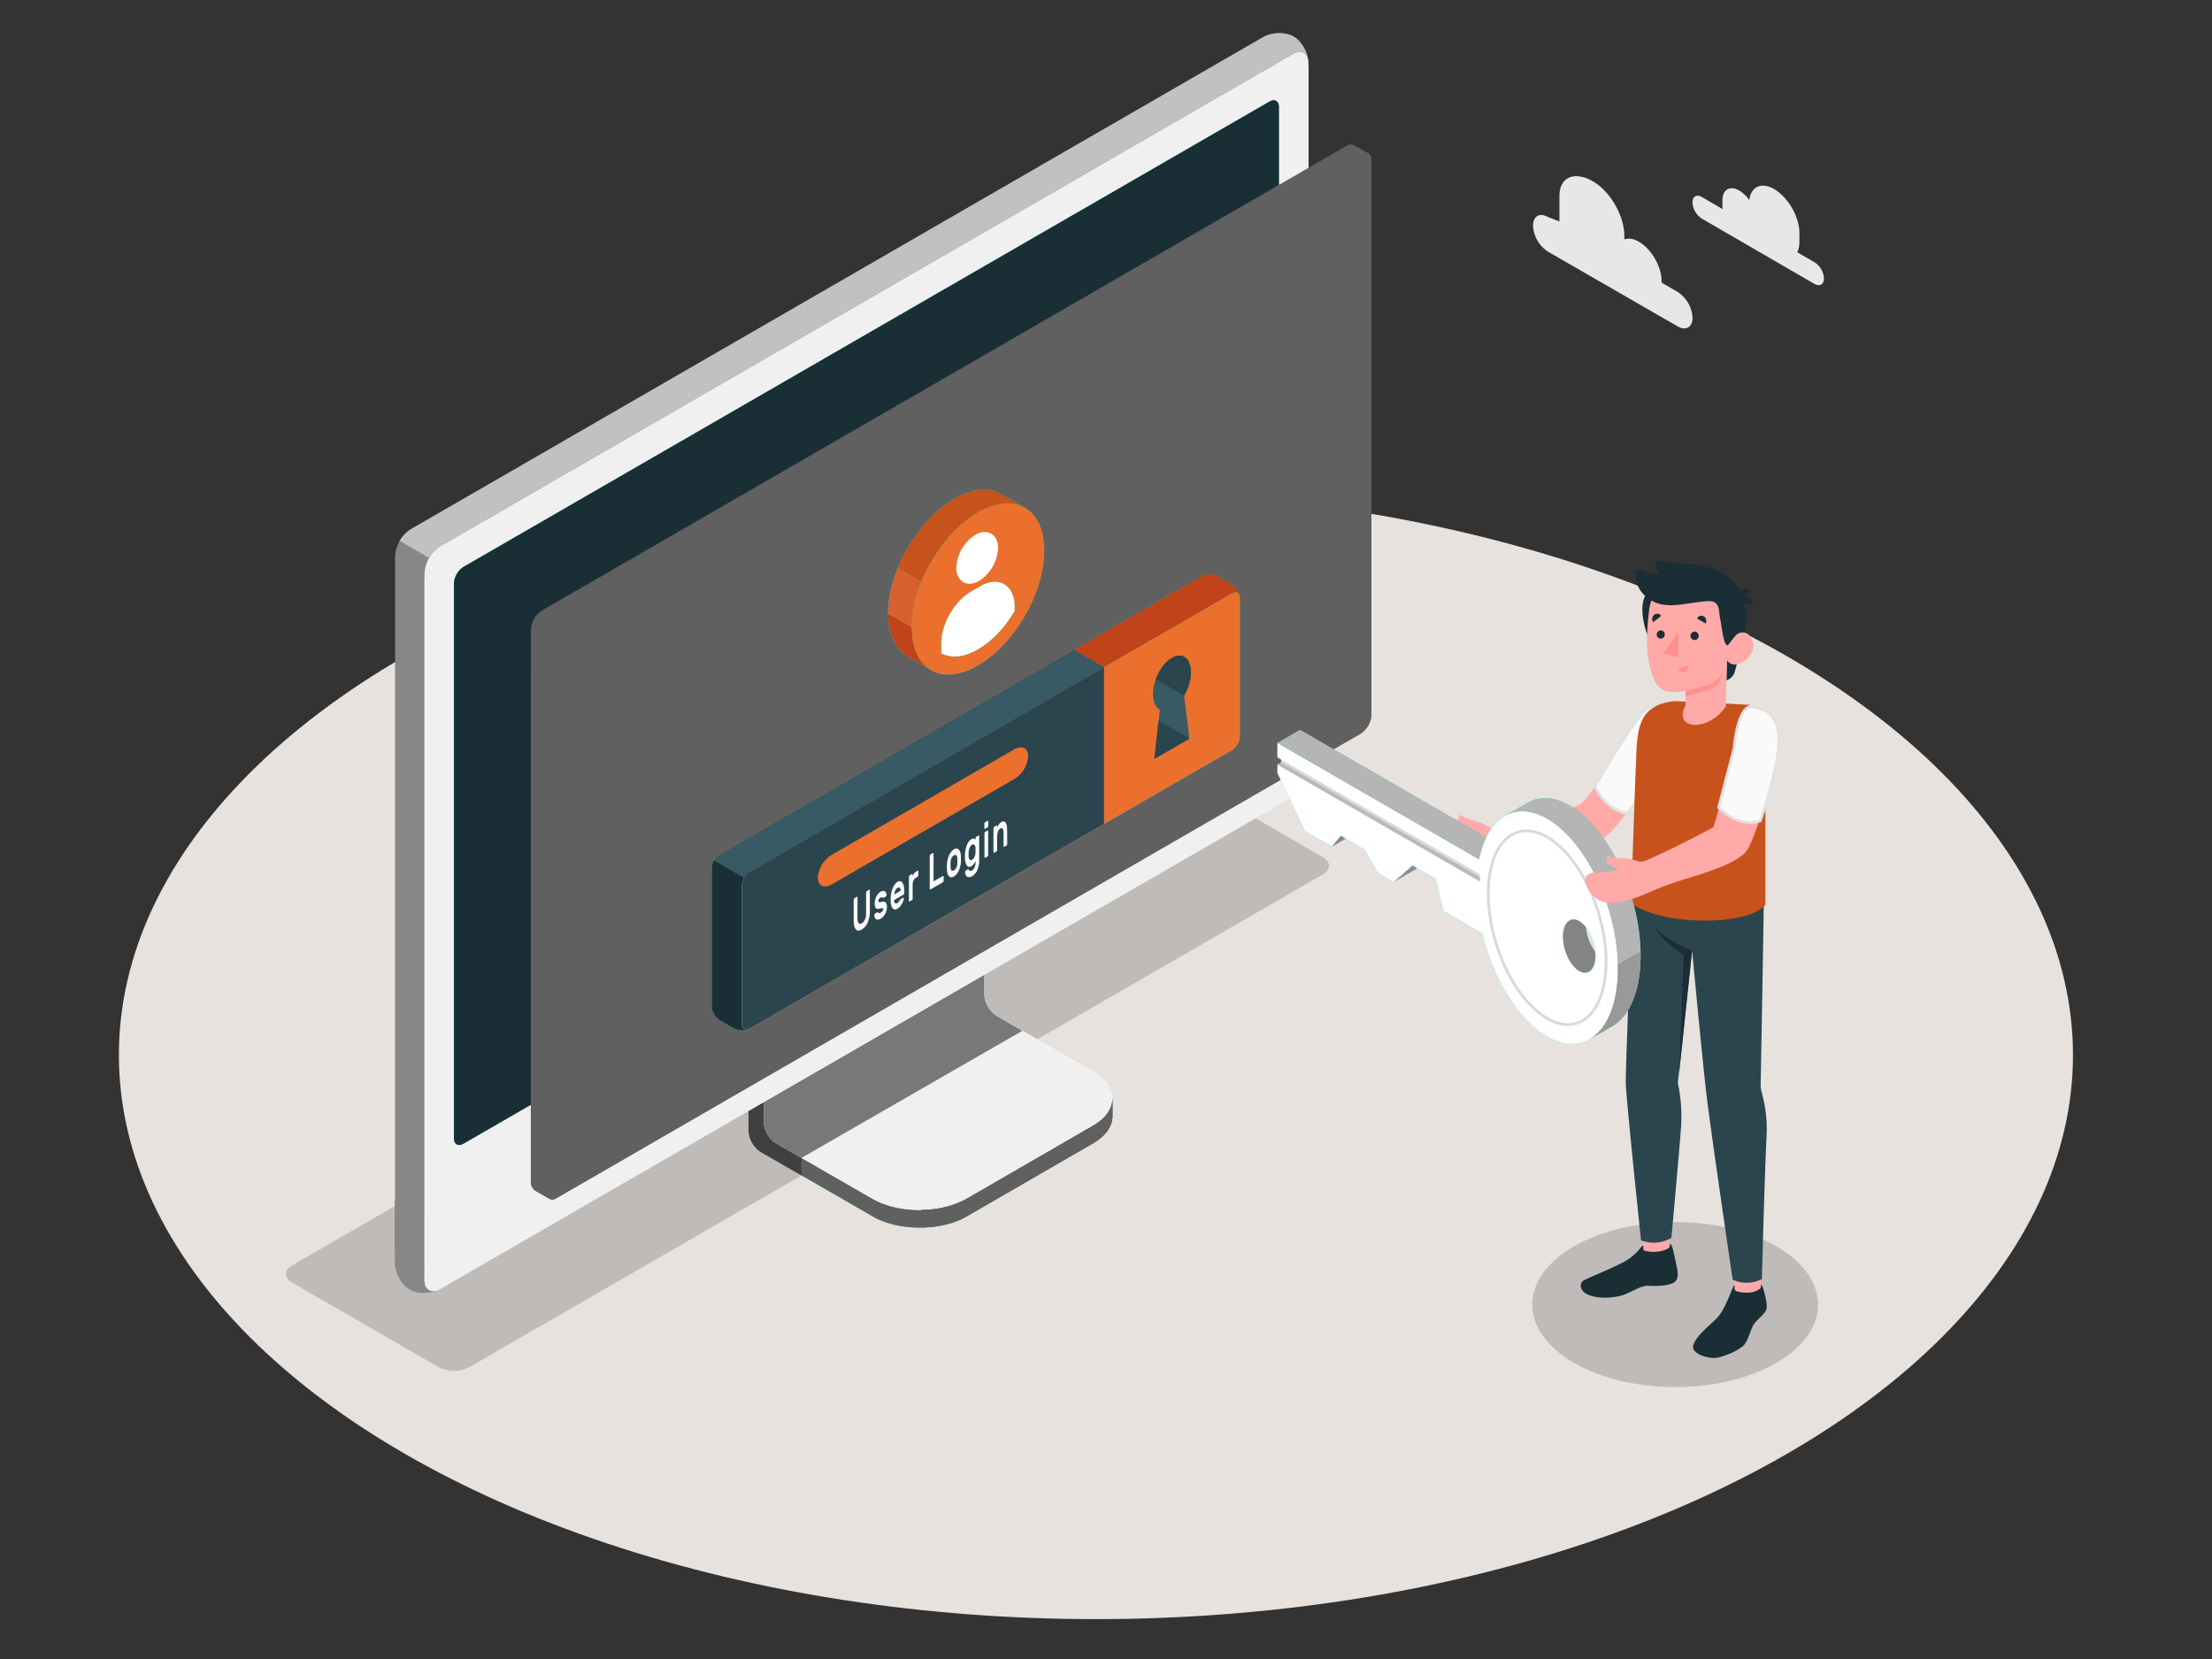 <svg id="Capa_1" data-name="Capa 1" xmlns="http://www.w3.org/2000/svg" viewBox="0 0 800 600"><rect x="0" y="0" width="800" height="600" fill="#333333" stroke="none"/><defs><style>.cls-1{fill:#fcf7f2;opacity:0.89;}.cls-12,.cls-2,.cls-4{fill:#606060;}.cls-2{opacity:0.29;}.cls-3{fill:#00dfbf;}.cls-5{fill:#404040;}.cls-6{fill:#f0f0f0;}.cls-7{opacity:0.5;}.cls-25,.cls-8{fill:#878787;}.cls-9{fill:#1a2e35;}.cls-10{fill:#c1c1c1;}.cls-11,.cls-25,.cls-27{opacity:0.4;}.cls-12,.cls-32,.cls-33{opacity:0.15;}.cls-13{fill:#c04319;}.cls-14{fill:#eb702d;}.cls-15{fill:#375a64;}.cls-16{fill:#2b454e;}.cls-17{fill:#fafafa;}.cls-18{fill:#c7521c;}.cls-19{fill:#d86030;}.cls-20{fill:#fff;}.cls-21{fill:#e7e7e7;}.cls-22{fill:#ffaaa8;}.cls-23{fill:#e1e1e1;}.cls-24{fill:#ff9090;}.cls-26,.cls-27{fill:#8e8e8e;}.cls-28{fill:#848484;}.cls-29{fill:#b5b5b5;}.cls-30{fill:#999;}.cls-31{opacity:0.1;}.cls-33{fill:none;stroke:#000;stroke-miterlimit:10;}</style></defs><title>login</title><ellipse id="Floor" class="cls-1" cx="396.36" cy="381.57" rx="353.36" ry="204.01"/><path id="Shadow" class="cls-2" d="M569.3,492.92c-20.18-11.66-20.18-30.55,0-42.2s52.91-11.65,73.09,0,20.19,30.54,0,42.2S589.49,504.57,569.3,492.92Z"/><path id="Shadow-2" data-name="Shadow" class="cls-2" d="M158.76,494.53l-53.09-30.65c-3-1.73-3-4.53,0-6.26L414.5,279.32a12,12,0,0,1,10.84,0L478.43,310c3,1.73,3,4.53,0,6.26L169.6,494.53A12,12,0,0,1,158.76,494.53Z"/><path class="cls-3" d="M349.61,439.9l45.64-26.39c4.71-2.71,7.06-6.27,7.06-9.83s0-6.35,0-6.35L355,370.62a10,10,0,0,1-4.54-7.87V306.48l-79.72,46.07v56.27a10,10,0,0,0,4.55,7.87l40.28,23.21C324.94,445.34,340.2,445.34,349.61,439.9Z"/><path class="cls-4" d="M349.61,439.9l45.64-26.39c4.71-2.71,7.06-6.27,7.06-9.83s0-6.35,0-6.35L355,370.62a10,10,0,0,1-4.54-7.87V306.48l-79.72,46.07v56.27a10,10,0,0,0,4.55,7.87l40.28,23.21C324.94,445.34,340.2,445.34,349.61,439.9Z"/><path class="cls-5" d="M289.85,418.79v6.32l-14.62-8.42a10.06,10.06,0,0,1-4.53-7.87V352.55l15.19-8.76c.31,3.85.65,7.84,1,11.72l-10.65,6.17v44a10,10,0,0,0,4.53,7.87Z"/><path class="cls-6" d="M276.2,405.65a10,10,0,0,0,4.55,7.87l34.78,20c9.41,5.43,24.66,5.43,34.07,0l45.67-26.39c9.41-5.43,9.41-14.24,0-19.67l-34.8-20.05a10,10,0,0,1-4.54-7.87v-44L276.2,361.68Z"/><path class="cls-6" d="M276.2,405.65a10,10,0,0,0,4.55,7.87l34.78,20c9.41,5.43,24.66,5.43,34.07,0l45.67-26.39c9.41-5.43,9.41-14.24,0-19.67l-34.8-20.05a10,10,0,0,1-4.54-7.87v-44L276.2,361.68Z"/><path class="cls-7" d="M369.73,372.8h0l-9.26-5.35a10,10,0,0,1-4.54-7.87v-44L276.2,361.68v44a10,10,0,0,0,4.55,7.87l9.09,5.25Z"/><path class="cls-4" d="M402.32,397.33v6.35c0,3.57-2.36,7.11-7.06,9.84l-45.65,26.37c-4.51,2.63-10.36,3.94-16.26,4v-6.32a34.13,34.13,0,0,0,16.26-4l45.65-26.4C400,404.47,402.32,400.9,402.32,397.33Z"/><path class="cls-4" d="M402.32,397.33v6.35c0,3.57-2.36,7.11-7.06,9.84l-45.65,26.37c-4.51,2.63-10.36,3.94-16.26,4v-6.32a34.13,34.13,0,0,0,16.26-4l45.65-26.4C400,404.47,402.32,400.9,402.32,397.33Z"/><path class="cls-8" d="M148.2,460.31c2.94,1.7,7.87,1.6,11-.21,39.2-22.62,269.13-155.37,308.32-178a12.56,12.56,0,0,0,5.68-9.83V22.85c0-3.62-2.39-7.93-5.33-9.63s-7.87-1.61-11,.2l-308.31,178a12.58,12.58,0,0,0-5.68,9.84V450.67C142.87,454.3,145.26,458.61,148.2,460.31Z"/><path class="cls-6" d="M159.21,460.1l308.31-178a12.55,12.55,0,0,0,5.68-9.84V22.84c0-3.62-2.54-5.09-5.68-3.27l-308.31,178a12.53,12.53,0,0,0-5.68,9.83V456.82C153.53,460.44,156.07,461.91,159.21,460.1Z"/><path class="cls-6" d="M159.21,462.71l308.31-178a12.55,12.55,0,0,0,5.68-9.84V25.46c0-3.62-2.54-5.09-5.68-3.28l-308.31,178a12.54,12.54,0,0,0-5.68,9.84V459.43C153.53,463.05,156.07,464.52,159.21,462.71Z"/><path class="cls-8" d="M158.37,466.58c-3.15,1.39-7.5,1.34-10.18-.21-2.94-1.7-5.32-6-5.32-9.65V434l10.65,6.16v22.71C153.52,466.19,155.62,467.68,158.37,466.58Z"/><path class="cls-8" d="M158.37,466.58c-3.15,1.39-7.5,1.34-10.18-.21-2.94-1.7-5.32-6-5.32-9.65V434l10.65,6.16v22.71C153.52,466.19,155.62,467.68,158.37,466.58Z"/><path class="cls-6" d="M153.52,440.17v22.7c0,3.62,2.54,5.09,5.68,3.28l308.31-178a12.54,12.54,0,0,0,5.68-9.84V255.56Z"/><path class="cls-6" d="M153.53,440.12v22.75c0,3.62,2.54,5.09,5.68,3.28l308.31-178a12.54,12.54,0,0,0,5.68-9.84V255.56Z"/><path class="cls-3" d="M164.18,411.68V210.94a7.53,7.53,0,0,1,3.41-5.9L459.13,36.72c1.88-1.09,3.41-.21,3.41,2V239.43a7.53,7.53,0,0,1-3.41,5.9L167.59,413.65C165.71,414.73,164.18,413.85,164.18,411.68Z"/><path class="cls-9" d="M164.18,411.68V210.94a7.53,7.53,0,0,1,3.41-5.9L459.13,36.72c1.88-1.09,3.41-.21,3.41,2V239.43a7.53,7.53,0,0,1-3.41,5.9L167.59,413.65C165.71,414.73,164.18,413.85,164.18,411.68Z"/><path class="cls-3" d="M313.36,355.09a11.79,11.79,0,0,0-5.33,9.23c0,3.4,2.39,4.78,5.33,3.08a11.79,11.79,0,0,0,5.33-9.23C318.69,354.77,316.3,353.39,313.36,355.09Z"/><path class="cls-10" d="M473.14,21.91c-.4-2.93-2.77-4-5.63-2.35l-308.3,178a11.69,11.69,0,0,0-4,4.22l-10.65-6.15a11.76,11.76,0,0,1,4-4.22l308.3-178c3.14-1.81,8.06-1.9,11-.2C470.56,14.77,472.78,18.51,473.14,21.91Z"/><g id="Window"><g id="Window-2" data-name="Window"><path class="cls-4" d="M489.78,52.6a2.81,2.81,0,0,0-2.9.23L196,220.82a8.78,8.78,0,0,0-4,6.89V427.23a3.87,3.87,0,0,0,1.68,3.46c.65.35,4.07,2.34,5.08,2.88a2.3,2.3,0,0,0,2.31-.13L492,265.38a8.78,8.78,0,0,0,4-6.88V58a2.75,2.75,0,0,0-1.24-2.61C494,55,490.51,53,489.78,52.6Z"/><path class="cls-4" d="M201,223.7,492,55.71c2.19-1.26,4-.24,4,2.3V258.5a8.78,8.78,0,0,1-4,6.88L201.05,433.44c-2.2,1.26-4-.79-4-3.33V230.6A8.8,8.8,0,0,1,201,223.7Z"/><path class="cls-4" d="M193.65,430.69c.43.22,3.53,2,4.88,2.76a4,4,0,0,1-1.46-3.34V243.62l-5.1-3v186.6A3.89,3.89,0,0,0,193.65,430.69Z"/><path class="cls-4" d="M495.94,58c0-2.51-1.79-3.53-4-2.27L201,223.7a8.8,8.8,0,0,0-4,6.9v13L495.94,71Z"/><g class="cls-11"><path class="cls-4" d="M492,55.71l-290.91,168a8.27,8.27,0,0,0-2.81,3l-5.05-2.93a7.86,7.86,0,0,1,2.77-2.91l290.92-168a2.8,2.8,0,0,1,2.89-.23c.72.43,4,2.31,4.86,2.76A2.88,2.88,0,0,0,492,55.71Z"/></g><path class="cls-12" d="M192,240.65V227.71a8.17,8.17,0,0,1,1.21-4l5.07,2.91a8.07,8.07,0,0,0-1.19,4v13Z"/></g></g><path class="cls-3" d="M434.59,208.38,260.35,309a6.4,6.4,0,0,0-2.91,5v50a6.42,6.42,0,0,0,2.91,5l5.09,2.93a6.45,6.45,0,0,0,5.82,0L445.48,271.34a6.44,6.44,0,0,0,2.91-5l0-50a6.42,6.42,0,0,0-2.91-5l-5.09-2.93A6.45,6.45,0,0,0,434.59,208.38Z"/><path class="cls-13" d="M448.39,215.86c-.2-1.5-1.43-2.05-2.89-1.21L271.26,315.25a5.84,5.84,0,0,0-2.05,2.18l-10.91-6.3a6,6,0,0,1,2-2.15l174.25-100.6a6.42,6.42,0,0,1,5.82,0l5.09,2.93A6.48,6.48,0,0,1,448.39,215.86Z"/><path class="cls-9" d="M270.77,372.16a6.52,6.52,0,0,1-5.32-.23L260.36,369a6.4,6.4,0,0,1-2.92-5V314a6,6,0,0,1,.86-2.88l10.91,6.3a5.78,5.78,0,0,0-.86,2.86v50C268.35,371.91,269.4,372.68,270.77,372.16Z"/><path class="cls-14" d="M271.26,315.25,445.5,214.65c1.61-.92,2.91-.17,2.91,1.68l0,50a6.44,6.44,0,0,1-2.91,5L271.26,371.92c-1.61.93-2.91.18-2.91-1.68V320.29A6.44,6.44,0,0,1,271.26,315.25Z"/><path class="cls-15" d="M388.4,235.05,260.34,309a6,6,0,0,0-2,2.15l10.91,6.3a5.84,5.84,0,0,1,2.05-2.18l128-73.92Z"/><path class="cls-16" d="M399.29,241.34l-128,73.91a6.44,6.44,0,0,0-2.91,5v49.95c0,1.86,1.3,2.61,2.91,1.68l128-73.92Z"/><path class="cls-14" d="M300.79,309.17,366.85,271c2.74-1.58,5-.46,5,2.51a10.63,10.63,0,0,1-5,8.23l-66.06,38.14c-2.74,1.58-5,.46-5-2.51A10.63,10.63,0,0,1,300.79,309.17Z"/><path class="cls-17" d="M314.32,321.79a.15.15,0,0,1,.2,0,.46.46,0,0,1,.08.29v7.44a11.36,11.36,0,0,1-.19,2.14,8.55,8.55,0,0,1-.55,1.88,6.32,6.32,0,0,1-.91,1.54,4.69,4.69,0,0,1-1.28,1.08,2.24,2.24,0,0,1-1.28.39,1.2,1.2,0,0,1-.91-.48,2.85,2.85,0,0,1-.55-1.24,9,9,0,0,1-.18-1.93V325.5a1.09,1.09,0,0,1,.08-.39.51.51,0,0,1,.2-.26l.82-.48a.15.15,0,0,1,.2,0,.46.46,0,0,1,.08.29v7.35a5.61,5.61,0,0,0,.11,1.21,1.54,1.54,0,0,0,.32.68.61.61,0,0,0,.49.2,1.25,1.25,0,0,0,.62-.2,2.72,2.72,0,0,0,.63-.52,2.82,2.82,0,0,0,.49-.77,4.46,4.46,0,0,0,.32-1,6.81,6.81,0,0,0,.12-1.34v-7.35a1.09,1.09,0,0,1,.08-.39.56.56,0,0,1,.2-.26Z"/><path class="cls-17" d="M319.45,328.83a.41.41,0,0,0-.08-.28.32.32,0,0,0-.24-.1,2.58,2.58,0,0,0-.48.06l-.75.15a1.52,1.52,0,0,1-.75,0,.81.81,0,0,1-.47-.36,1.7,1.7,0,0,1-.26-.68,6.74,6.74,0,0,1-.07-1,4.86,4.86,0,0,1,.15-1.16,5.61,5.61,0,0,1,.41-1.17,5.09,5.09,0,0,1,.66-1,3.09,3.09,0,0,1,.89-.77,2,2,0,0,1,.89-.31,1.13,1.13,0,0,1,.67.13,1.28,1.28,0,0,1,.43.51,2.06,2.06,0,0,1,.17.76.78.78,0,0,1-.08.39.46.46,0,0,1-.2.26l-.78.45c-.1.06-.18.07-.23,0l-.17-.13a.43.43,0,0,0-.24-.09.87.87,0,0,0-.46.17,1.73,1.73,0,0,0-.54.47,1.12,1.12,0,0,0-.24.72.61.61,0,0,0,.06.3.24.24,0,0,0,.21.12,1.38,1.38,0,0,0,.44,0l.73-.14a1.16,1.16,0,0,1,1.28.34,2.74,2.74,0,0,1,.37,1.6,4.86,4.86,0,0,1-.15,1.16,6,6,0,0,1-.44,1.18,5.5,5.5,0,0,1-.72,1.06,3.78,3.78,0,0,1-.95.8,2.09,2.09,0,0,1-1,.32,1.1,1.1,0,0,1-.69-.18,1.21,1.21,0,0,1-.44-.57,2,2,0,0,1-.17-.79.91.91,0,0,1,.08-.39.51.51,0,0,1,.2-.26l.78-.45c.11-.06.18-.06.23,0l.18.19a.44.44,0,0,0,.27.14,1.05,1.05,0,0,0,.52-.18,2.58,2.58,0,0,0,.31-.22,2.09,2.09,0,0,0,.31-.29,1.59,1.59,0,0,0,.22-.35A.81.81,0,0,0,319.45,328.83Z"/><path class="cls-17" d="M322.11,325.28a12.21,12.21,0,0,1,.17-2,10.6,10.6,0,0,1,.5-1.85,6.63,6.63,0,0,1,.79-1.5,3.3,3.3,0,0,1,1-1,1.45,1.45,0,0,1,1-.23,1.39,1.39,0,0,1,.79.54,3.41,3.41,0,0,1,.5,1.18,7.06,7.06,0,0,1,.18,1.67v.81a1,1,0,0,1-.08.39.51.51,0,0,1-.2.26l-3.4,2a2.15,2.15,0,0,0,.09.68.85.85,0,0,0,.26.38.52.52,0,0,0,.38.11,1.13,1.13,0,0,0,.44-.14,2.12,2.12,0,0,0,.53-.43,2.27,2.27,0,0,0,.34-.49,2.35,2.35,0,0,1,.18-.31.67.67,0,0,1,.2-.16l.81-.47a.13.13,0,0,1,.2,0,.42.42,0,0,1,.08.3,3.32,3.32,0,0,1-.16.74,5.64,5.64,0,0,1-.45,1,6.08,6.08,0,0,1-.72,1.07,3.72,3.72,0,0,1-1,.85,1.53,1.53,0,0,1-1,.25,1.25,1.25,0,0,1-.79-.55,3.71,3.71,0,0,1-.5-1.26A9.39,9.39,0,0,1,322.11,325.28Zm2.5-4.17a1.67,1.67,0,0,0-.5.45,3.67,3.67,0,0,0-.36.6,4,4,0,0,0-.22.67,4,4,0,0,0-.09.63l2.3-1.33a5.15,5.15,0,0,0-.07-.53,1.11,1.11,0,0,0-.19-.44.5.5,0,0,0-.33-.2A.92.92,0,0,0,324.61,321.11Z"/><path class="cls-17" d="M331.22,317.48a2,2,0,0,0-.88,1,4.49,4.49,0,0,0-.27,1.72v4.72a1,1,0,0,1-.08.39.51.51,0,0,1-.2.26L329,326a.13.13,0,0,1-.19,0,.4.4,0,0,1-.09-.29v-8.46a.92.92,0,0,1,.09-.39.55.55,0,0,1,.19-.26l.77-.44a.13.13,0,0,1,.2,0,.47.47,0,0,1,.08.3v.41a5.63,5.63,0,0,1,.57-1,2.45,2.45,0,0,1,.79-.7l.46-.26a.14.14,0,0,1,.19,0,.45.45,0,0,1,.08.3v1.2a.91.91,0,0,1-.08.39.47.47,0,0,1-.19.25Z"/><path class="cls-17" d="M341,316.84a.14.14,0,0,1,.19,0,.45.45,0,0,1,.09.3v1.29a.92.92,0,0,1-.09.39.55.55,0,0,1-.19.26l-4.47,2.58a.14.14,0,0,1-.19,0,.45.45,0,0,1-.09-.3V309.64a.86.86,0,0,1,.09-.39.45.45,0,0,1,.19-.26l.83-.48a.13.13,0,0,1,.19,0,.4.4,0,0,1,.08.29v9.94Z"/><path class="cls-17" d="M345,307.18a1.69,1.69,0,0,1,1-.28,1.19,1.19,0,0,1,.78.4,2.43,2.43,0,0,1,.53,1,5,5,0,0,1,.23,1.43c0,.1,0,.24,0,.41v1c0,.16,0,.3,0,.41a9.79,9.79,0,0,1-.23,1.7,8.17,8.17,0,0,1-.53,1.56,6.14,6.14,0,0,1-.78,1.3,3.67,3.67,0,0,1-1,.89,1.69,1.69,0,0,1-1,.28,1.22,1.22,0,0,1-.78-.39,2.46,2.46,0,0,1-.53-.95,5.86,5.86,0,0,1-.23-1.43c0-.11,0-.24,0-.4v-1c0-.17,0-.31,0-.42a9,9,0,0,1,.23-1.7,8.52,8.52,0,0,1,.53-1.57,6.22,6.22,0,0,1,.78-1.31A3.67,3.67,0,0,1,345,307.18Zm1.24,3.37a2.77,2.77,0,0,0-.15-.85.88.88,0,0,0-.29-.42.52.52,0,0,0-.38-.09,1.45,1.45,0,0,0-.42.16,2.22,2.22,0,0,0-.8.84,4.16,4.16,0,0,0-.29.76,5.84,5.84,0,0,0-.14,1c0,.1,0,.23,0,.37s0,.3,0,.46,0,.31,0,.46a3,3,0,0,0,0,.35,3.16,3.16,0,0,0,.14.84.92.92,0,0,0,.29.43.57.57,0,0,0,.38.08,1.45,1.45,0,0,0,.42-.16,2.42,2.42,0,0,0,.42-.33,2.12,2.12,0,0,0,.38-.51,3.9,3.9,0,0,0,.29-.76,4.79,4.79,0,0,0,.15-1c0-.09,0-.21,0-.36v-.92C346.23,310.76,346.22,310.64,346.22,310.55Z"/><path class="cls-17" d="M351.54,314.82a1.8,1.8,0,0,0,.44-.37,2.82,2.82,0,0,0,.41-.61,4.13,4.13,0,0,0,.3-.82,3.81,3.81,0,0,0,.12-1v-.67c-.06.14-.13.29-.22.47a3.06,3.06,0,0,1-.32.54,3.53,3.53,0,0,1-.44.53,2.38,2.38,0,0,1-.56.43,1.18,1.18,0,0,1-.93.18,1.23,1.23,0,0,1-.7-.53,3.4,3.4,0,0,1-.46-1.1,6.81,6.81,0,0,1-.19-1.49c0-.18,0-.39,0-.63s0-.46,0-.64a10.17,10.17,0,0,1,.19-1.72,10,10,0,0,1,.46-1.63,6.6,6.6,0,0,1,.7-1.35,3.07,3.07,0,0,1,.93-.88,1.61,1.61,0,0,1,.56-.22,1,1,0,0,1,.44,0,.66.66,0,0,1,.32.17,1.19,1.19,0,0,1,.22.23v-.42a.91.91,0,0,1,.08-.39.5.5,0,0,1,.19-.26l.78-.45a.13.13,0,0,1,.19,0,.4.4,0,0,1,.09.29v8.51a8.9,8.9,0,0,1-.69,3.71,4.74,4.74,0,0,1-1.91,2.22,2.07,2.07,0,0,1-1,.31,1.24,1.24,0,0,1-.77-.21,1.55,1.55,0,0,1-.52-.63,2.45,2.45,0,0,1-.22-.93.91.91,0,0,1,.08-.39.51.51,0,0,1,.2-.26l.69-.4a.17.17,0,0,1,.25,0l.17.22a.6.6,0,0,0,.36.29A1,1,0,0,0,351.54,314.82Zm-1.22-6.33a8.5,8.5,0,0,0,0,1,2.19,2.19,0,0,0,.41,1.46.66.66,0,0,0,.84,0,2.18,2.18,0,0,0,.85-1,4.85,4.85,0,0,0,.39-1.73c0-.19,0-.43,0-.71s0-.5,0-.67a2,2,0,0,0-.39-1.26.62.62,0,0,0-.85-.06,2.25,2.25,0,0,0-.84,1A5,5,0,0,0,350.32,308.49Z"/><path class="cls-17" d="M357.16,296.88a.14.14,0,0,1,.19,0,.51.51,0,0,1,.08.3v1.42a1.09,1.09,0,0,1-.08.39.55.55,0,0,1-.19.26l-.88.5a.13.13,0,0,1-.2,0,.49.49,0,0,1-.08-.3V298a1,1,0,0,1,.08-.39.51.51,0,0,1,.2-.26Zm.22,12.26a1,1,0,0,1-.08.39.51.51,0,0,1-.2.26l-.77.45a.14.14,0,0,1-.19,0,.45.45,0,0,1-.09-.3v-8.45a.93.93,0,0,1,.09-.4.52.52,0,0,1,.19-.25l.77-.45a.15.15,0,0,1,.2,0,.51.51,0,0,1,.08.3Z"/><path class="cls-17" d="M364.28,305.16a1,1,0,0,1-.08.39.51.51,0,0,1-.2.26l-.77.45a.15.15,0,0,1-.2,0,.46.46,0,0,1-.08-.29v-4.61a3.3,3.3,0,0,0-.28-1.58c-.19-.32-.49-.37-.88-.14a2.09,2.09,0,0,0-.85,1.14,5.45,5.45,0,0,0-.31,1.92v4.61a.92.92,0,0,1-.09.39.5.5,0,0,1-.19.26l-.77.45a.14.14,0,0,1-.2,0,.46.46,0,0,1-.08-.29v-8.46a1.09,1.09,0,0,1,.08-.39.5.5,0,0,1,.2-.26l.77-.44a.12.12,0,0,1,.19,0,.41.41,0,0,1,.09.3v.41a6.24,6.24,0,0,1,.62-1.14,2.65,2.65,0,0,1,.85-.79,1.45,1.45,0,0,1,1-.26,1.07,1.07,0,0,1,.67.54,3.12,3.12,0,0,1,.36,1.14,10.6,10.6,0,0,1,.11,1.56Z"/><path class="cls-15" d="M430.18,267.14l-12.69,7.32,2-17.79c-1.52-.81-2.49-2.78-2.49-5.62,0-5.05,3.08-10.92,6.87-13.11s6.86.13,6.86,5.19a17.34,17.34,0,0,1-2.48,8.48Z"/><polygon class="cls-16" points="430.18 267.14 419.01 260.69 417.49 274.46 430.18 267.14"/><path class="cls-16" d="M423.84,237.94c-2.48,1.43-4.65,4.44-5.85,7.77l10.23,5.9h0a17.34,17.34,0,0,0,2.48-8.48C430.7,238.07,427.63,235.75,423.84,237.94Z"/><path class="cls-3" d="M362.15,178.7c-4.34-2.52-10.34-2.16-17,1.67-13.24,7.64-24,26.24-24,41.54,0,7.68,2.71,13.06,7.08,15.55l8.45,4.9c4.34,2.51,10.33,2.15,16.95-1.67,13.25-7.65,24-26.25,24-41.55,0-7.64-2.69-13-7-15.52"/><path class="cls-14" d="M353.68,185.29c-13.24,7.66-24,26.25-24,41.55s10.74,21.49,24,13.85,24-26.25,24-41.55S366.91,177.65,353.68,185.29Z"/><path class="cls-3" d="M366.92,219.23V221c-3.41,5.82-8.09,10.9-13.24,13.87s-9.82,3.3-13.24,1.4v-3.62c0-7,4.74-15.19,10.79-18.69l3.48-2c3.09-1.78,6.09-2,8.45-.65S366.92,215.56,366.92,219.23Z"/><path class="cls-18" d="M362.15,178.7l8.5,4.92c-4.35-2.51-10.34-2.16-17,1.67-8.67,5-16.27,14.72-20.48,25.12l-8.5-4.93c4.21-10.4,11.81-20.11,20.48-25.11C351.81,176.54,357.81,176.18,362.15,178.7Z"/><path class="cls-13" d="M336.41,242.17l-8.14-4.71c-4.36-2.5-7.07-7.88-7.07-15.55l8.5,4.93C329.7,234.3,332.26,239.59,336.41,242.17Z"/><path class="cls-19" d="M324.7,205.48l8.5,4.93a44.53,44.53,0,0,0-3.5,16.43h0l-8.5-4.93A44.53,44.53,0,0,1,324.7,205.48Z"/><path class="cls-20" d="M350.67,211.12a4.6,4.6,0,0,1-2.31-.6c-1.62-.94-2.5-2.79-2.5-5.21a14.93,14.93,0,0,1,6.84-11.86h0c2.09-1.21,4.13-1.37,5.76-.43s2.51,2.78,2.51,5.2a14.93,14.93,0,0,1-6.85,11.86A6.94,6.94,0,0,1,350.67,211.12Z"/><path class="cls-20" d="M363.16,211.28c-2.36-1.36-5.36-1.13-8.45.65l-3.48,2c-6.05,3.5-10.79,11.71-10.79,18.69v3.62c3.42,1.9,8.08,1.57,13.24-1.4s9.83-8,13.24-13.87v-1.75C366.92,215.56,365.56,212.67,363.16,211.28Z"/><g id="Clouds"><path class="cls-21" d="M559.83,78.49l4.16,1.6V70.93c0-7.26,5.79-9,12.08-5.37h0c6.29,3.63,11.39,12.46,11.39,19.72v1.33c1.42-.57,3.26-.35,5.28.82h0c4.52,2.61,8.19,9,8.19,14.19v.6l5.8,3.35a11.92,11.92,0,0,1,5.4,9.35c0,3.44-2.42,4.83-5.4,3.11L559.83,91a11.91,11.91,0,0,1-5.39-9.34C554.44,78.17,556.85,76.77,559.83,78.49Z"/><path class="cls-21" d="M615.48,71.25,623,75.61c0-.34-.06-.67-.06-1V72.42c0-3.88,2.73-5.46,6.09-3.51a11.55,11.55,0,0,1,3.63,3.49c.55-4.89,4.39-6.71,9-4,5,2.91,9.12,10,9.12,15.79v3.27a8.65,8.65,0,0,1-.77,3.78l6.26,3.62a7.44,7.44,0,0,1,3.38,5.85c0,2.15-1.51,3-3.38,2L615.48,79.06a7.47,7.47,0,0,1-3.38-5.85C612.1,71.05,613.61,70.18,615.48,71.25Z"/></g><path class="cls-22" d="M586.29,269.53c-5.48,9.28-10.76,17.34-14.47,21.2-7,3.27-23.58,8.3-30.05,9.15a4.8,4.8,0,0,1-3.24-.77c-2.55-1.67-4.51-1.94-7.2-2.86-2.1-.73-3-1.73-3.38-1.35a2.37,2.37,0,0,0,.22,3.32,17.06,17.06,0,0,0,3.32,2.49,19.58,19.58,0,0,1-8.76.15c-5.6-1.47-8.24,1.22-4.45,7.31,1.35,2.17,6.69,5.66,17.51,4.72a95.56,95.56,0,0,0,11.5-1.36c10.38-2.22,21.92-4.36,29-6.48a18.53,18.53,0,0,0,6.89-4.78c11.93-13.6,15.88-23.29,21.11-32.1l-.45-14.39C595.41,253.52,590.88,261.77,586.29,269.53Z"/><path class="cls-17" d="M588.52,294.21c-7.68-1.42-11.08-8.52-11.66-9.84,1.18-2,10.54-18.13,15.92-25a13.43,13.43,0,0,1,10.72-5.48,10.56,10.56,0,0,1,1.51.1c4.45,7.65-2.08,20.75-2.15,20.88Z"/><path class="cls-23" d="M603.5,254.37a11.38,11.38,0,0,1,1.2.06c3.91,7.15-1.74,19.09-2.25,20.13l-14.14,19.09c-6.87-1.42-10.12-7.58-10.89-9.25,1.61-2.77,10.55-18.09,15.75-24.74a13,13,0,0,1,10.33-5.29m0-1a13.86,13.86,0,0,0-11.11,5.68c-5.81,7.43-16.08,25.28-16.08,25.28s3.37,8.95,12.43,10.42l14.57-19.67s6.89-13.62,2-21.56a9.44,9.44,0,0,0-1.82-.15Z"/><rect class="cls-22" x="627.32" y="454.13" width="9.49" height="16.93"/><polygon class="cls-22" points="603.89 453.23 594.4 453.57 593.93 435.65 603.89 435.31 603.89 453.23"/><path class="cls-16" d="M638.15,307.57c0,9.44-1.39,85.43-1.39,85.43.22,2.72,2.66,7.73,2.13,18.17-.72,14.17-1.67,51.43-1.67,51.43a12.07,12.07,0,0,1-10.58.21s-7.69-52.2-9.39-66.25c-1.49-12.26-5.29-52.94-5.29-52.94l-5.15,48A58.62,58.62,0,0,1,608,407.34c-.44,6.5-3.5,40.34-3.5,40.34a12.51,12.51,0,0,1-11,.87s-5.4-51-5.51-56.93c-.13-6.79,3.16-84.16,3.16-84.16Z"/><path class="cls-9" d="M627.32,466.18v-1.41c-.91.41-3,8.8-6.79,12.37-3,2.85-7.08,6.14-8.12,9.31s5.69,5.12,8.49,4.6c3.25-.6,8.88-3,10.3-5.19s2.07-5.47,3.22-7.09,3.8-3.43,4.42-5.31c.35-1-.06-3.28-.54-5.19-.44-1.75-.92-3.67-1.49-3.5v1.07a7.28,7.28,0,0,1-4.75,1.67C630.67,467.57,627.3,467.28,627.32,466.18Z"/><path class="cls-9" d="M594.3,450.52c-.49,0-.89.74-2,2a20.52,20.52,0,0,1-5.59,4.18c-3.55,1.86-10.46,4.71-13.59,6.18-1.95.91-1.86,3.37.16,4.77s6.89,2.41,12.75,1c3.19-.74,7.34-3.81,10-3.64s7.55.12,9.49-1.27,1.16-4.37.62-6.92c-.6-2.79-1.35-7.14-2.24-6.95v1c-1.14,1.8-7,2.53-9.54,1.21Z"/><path class="cls-9" d="M612,343.62a34.66,34.66,0,0,1-13.22-7.89s2.55,5,10.14,9.6l-1.63,42.87Z"/><path class="cls-18" d="M632.83,254.93s7.81,1.81,7.28,16l-1.64,22.55,0,33.83c-7,7.92-37.93,7.34-48.53-.63,0,0,1.2-40,1.92-55.45.51-10.95,3-16.47,13.79-17.67l13.24.58Z"/><path class="cls-9" d="M622.86,225.51c0,8.13-6.33,14.72-14.14,14.72s-12.43-6.77-14.13-14.72c-3.13-14.54,6.32-14.73,14.13-14.73S622.86,217.38,622.86,225.51Z"/><path class="cls-9" d="M630.07,231.46s-2.17,10.61-3,12.35a4.61,4.61,0,0,1-2.67,2.24l.16-7.46Z"/><path class="cls-9" d="M627.35,216.26s1.55-.38,3.2,2.2c1.42,2.21,1.74,7.18-.48,13L626,232Z"/><path class="cls-9" d="M628.85,218.41l5,.1a2.36,2.36,0,0,0-2.29-2.65A2.77,2.77,0,0,0,628.85,218.41Z"/><path class="cls-9" d="M629.46,217.23l3.71-3.57a2.39,2.39,0,0,0-3.51-.14A2.73,2.73,0,0,0,629.46,217.23Z"/><path class="cls-22" d="M624.76,232c.82.51,2-1.13,3-2.23s4.18-2.14,5.82,1.47-1.16,7.18-3.51,8.35c-4.22,2.09-5.55-.95-5.55-.95l-.35,16.8c-5.93,9.19-19.38,8.86-14.55-.44l0-5.12a26.88,26.88,0,0,1-6,.33c-3.29-.53-5.36-3.24-6.36-6.94-1.6-6-2.21-10.77-.85-22.48,1.49-12.84,15.83-13,23.57-7.9S624.76,232,624.76,232Z"/><path class="cls-9" d="M606.89,218.73c3.42-.34,6.81-1,10.24-1.29a6.37,6.37,0,0,1,2.22.11c2.63.71,2.29,3.76,2.71,5.9.72,3.68,1.31,9.91,2.7,9.94.41,0,2-2.7,3-3.67.66-.62.77-2,.91-2.81.26-1.52.4-3.06.52-4.61.1-1.3.23-2.63.22-3.94a17.48,17.48,0,0,0-.34-4.39,7.7,7.7,0,0,0-1.83-3.3c-.09-.09-.17-.19-.26-.29a17.52,17.52,0,0,0-6.13-4.13A37,37,0,0,0,610.47,204c-3.53-.36-7.09-.56-10.57-1.27a1,1,0,0,0-.61,0,1,1,0,0,0-.5.78,4.38,4.38,0,0,0,1.78,4.31c-2.37.18-5.09-1.05-7.37-1.67a1.5,1.5,0,0,0-1.16,0,1.16,1.16,0,0,0-.46.66,4.3,4.3,0,0,0-.06,1.89,10.83,10.83,0,0,0,2,5.2,12.79,12.79,0,0,0,7.06,4.62A20.58,20.58,0,0,0,606.89,218.73Z"/><path class="cls-24" d="M609.63,249.83s7.35-1.54,9.91-3a8.63,8.63,0,0,0,3.55-3.65,12.28,12.28,0,0,1-2,4.31c-1.88,2.5-11.44,4.34-11.44,4.34Z"/><path class="cls-9" d="M611.4,230a1.47,1.47,0,1,0,2.94,0,1.52,1.52,0,0,0-1.47-1.58A1.53,1.53,0,0,0,611.4,230Z"/><path class="cls-9" d="M613.76,223.7l3.15,1.81a2,2,0,0,0-.73-2.61A1.72,1.72,0,0,0,613.76,223.7Z"/><path class="cls-24" d="M610.3,240.63l-3.36,1.31a1.75,1.75,0,0,0,2.28,1.16A2,2,0,0,0,610.3,240.63Z"/><path class="cls-9" d="M597.9,225.05l2.87-2.31a1.7,1.7,0,0,0-2.49-.4A2,2,0,0,0,597.9,225.05Z"/><path class="cls-9" d="M599.16,229.61a1.47,1.47,0,1,0,1.47-1.6A1.54,1.54,0,0,0,599.16,229.61Z"/><polygon class="cls-24" points="607.04 228.38 606.87 237.67 601.59 236.46 607.04 228.38"/><polyline class="cls-8" points="481.71 306.17 489.89 301.44 493.13 297.51 484.95 302.24 481.71 306.17"/><polyline class="cls-25" points="481.71 306.17 489.89 301.44 493.13 297.51 484.95 302.24 481.71 306.17"/><polyline class="cls-26" points="503.98 319.02 512.16 314.3 519 308.25 510.82 312.97 503.98 319.02"/><polyline class="cls-27" points="503.98 319.02 512.16 314.3 519 308.25 510.82 312.97 503.98 319.02"/><path class="cls-3" d="M573.56,335.35a17.49,17.49,0,0,1,3.38,8.91A17.52,17.52,0,0,1,573.56,335.35Zm19,.25c-2.76-18.75-12.83-37.3-24.84-44.23-5.76-3.33-11.09-3.45-15.36-.95l-7.71,4.44a3.07,3.07,0,0,0-.43.26,10.33,10.33,0,0,0-1,.63,14.21,14.21,0,0,0-1.78,1.46l-.25.24c-.24.25-.49.52-.71.78a12.93,12.93,0,0,0-.82,1,19.16,19.16,0,0,0-1.51,2.31c-.23.4-.45.83-.67,1.28L470.22,264,462,268.69v5.21l.7.4.64.38v1.1l-1.34.78v3l9.88,20.93,9.78,5.65,3.25-3.93,8.63,5.15,4.95,8.49L504,319l6.84-6,8.39,4.85L522,329.45l14.07,8.11a76.68,76.68,0,0,0,2.66,8.74c.09.3.2.59.32.92,4.67,12.28,12.11,22.8,20.49,27.65a22.1,22.1,0,0,0,3.16,1.52,15.82,15.82,0,0,0,1.76.59,12.64,12.64,0,0,0,1.57.35,13.43,13.43,0,0,0,5,0l.69-.16a5.43,5.43,0,0,0,.95-.28l.73-.28a7.27,7.27,0,0,0,.75-.35c.24-.11.47-.23.7-.36l.35-.2a1,1,0,0,0,.16-.1l7.72-4.44c6.22-3.6,10.25-12.72,10.25-25.62A68.13,68.13,0,0,0,592.59,335.6Z"/><path class="cls-20" d="M571.16,351.17c-3.23-1.87-5.85-7.41-5.85-12.38s2.62-7.49,5.85-5.62,5.85,7.4,5.85,12.37S574.39,353,571.16,351.17Zm13.25-10.86c-2.76-18.73-12.83-37.28-24.84-44.21-5.56-3.21-10.7-3.45-14.89-1.24a3.07,3.07,0,0,0-.43.26,10.33,10.33,0,0,0-1,.63,14.21,14.21,0,0,0-1.78,1.46l-.25.24c-.24.25-.49.52-.71.78a12.93,12.93,0,0,0-.82,1,19.16,19.16,0,0,0-1.51,2.31c-.23.4-.45.83-.67,1.28a32.4,32.4,0,0,0-2.59,7.95L462,268.69v5.21l.7.4.64.38v1.1l-1.34.78v3l9.88,20.93,9.78,5.65,3.25-3.93,8.63,5.15,4.95,8.49L504,319l6.84-6,8.39,4.85L522,329.45l14.07,8.11a76.68,76.68,0,0,0,2.66,8.74c.09.3.2.59.32.92,4.67,12.28,12.11,22.8,20.49,27.65a22.1,22.1,0,0,0,3.16,1.52,15.82,15.82,0,0,0,1.76.59,12.64,12.64,0,0,0,1.57.35,13.43,13.43,0,0,0,5,0l.69-.16a5.43,5.43,0,0,0,.95-.28l.73-.28a7.27,7.27,0,0,0,.75-.35c.24-.11.47-.23.7-.36l.35-.2a1,1,0,0,0,.16-.1c6-3.76,9.79-12.74,9.79-25.33A69.83,69.83,0,0,0,584.41,340.31Z"/><path class="cls-28" d="M577,345.54c0,5-2.62,7.49-5.85,5.62s-5.85-7.4-5.85-12.37,2.62-7.49,5.85-5.62a8.15,8.15,0,0,1,2.39,2.19,17.58,17.58,0,0,0,3.39,8.9A11.1,11.1,0,0,1,577,345.54Z"/><path class="cls-29" d="M593.34,345.52c0,12.9-4,22-10.25,25.62l-7.72,4.44c6-3.76,9.79-12.74,9.79-25.33a69.83,69.83,0,0,0-.75-9.94c-2.76-18.73-12.83-37.28-24.84-44.21-5.56-3.21-10.7-3.45-14.89-1.24l7.71-4.44c4.27-2.5,9.6-2.38,15.36.95,12,6.93,22.08,25.48,24.84,44.23A68.13,68.13,0,0,1,593.34,345.52Z"/><path class="cls-30" d="M585.16,350.25c0,12.59-3.83,21.57-9.79,25.33l7.72-4.44c6.22-3.6,10.25-12.72,10.25-25.62,0-.47,0-.95,0-1.43l-8.18,4.72C585.14,349.29,585.16,349.77,585.16,350.25Z"/><g class="cls-31"><path class="cls-30" d="M585.16,350.25c0,12.59-3.83,21.57-9.79,25.33l7.72-4.44c6.22-3.6,10.25-12.72,10.25-25.62,0-.47,0-.95,0-1.43l-8.18,4.72C585.14,349.29,585.16,349.77,585.16,350.25Z"/></g><polygon class="cls-32" points="535.22 316.15 535.22 318.81 462.04 276.56 463.38 275.78 463.38 274.68 535.22 316.15"/><polygon class="cls-32" points="535.22 317.25 535.22 318.81 462.04 276.56 463.38 275.78 463.38 275.76 535.22 317.25"/><ellipse class="cls-33" cx="559.57" cy="335.48" rx="19.32" ry="36.16" transform="translate(-73.81 178.97) rotate(-17.06)"/><path class="cls-29" d="M537.52,302.83a32.4,32.4,0,0,0-2.59,7.95L462,268.69l8.18-4.72Z"/><path class="cls-22" d="M632.2,306.92c3.82-7.23,8.18-23.45,10.35-31.64,3.08-11.63-1.91-18.95-7.57-19.25-3.55.54-15.21,43-15.21,43-1.29,1-19,10-24.74,12.29a4.47,4.47,0,0,1-3.16,0c-2.73-1-4.6-.81-7.28-1.08-2.1-.21-3.16-1-3.42-.51a2.39,2.39,0,0,0,1,3.09,16.34,16.34,0,0,0,3.65,1.6,22.27,22.27,0,0,1-7.07,1c-5.48-.12-7.46,2.26-3.2,7.82,2.66,3.48,6.94,4.57,16.59,1.24,2.78-1,6.54-2.83,10.05-4.1,7.24-2.64,9.1-2.92,14.66-4.79C624.91,312.82,630.5,310.13,632.2,306.92Z"/><path class="cls-17" d="M633.13,297.43c-2.82,0-7.09-.94-11.55-5.39l5.59-21.64c.27-3.92,1.8-14,5.68-15,3.62.5,6.38,1.33,8.08,3.69s3.5,6,1.53,16.54a159.73,159.73,0,0,1-5.83,21.23A11.13,11.13,0,0,1,633.13,297.43Z"/><path class="cls-23" d="M632.88,256c3.45.48,6.07,1.28,7.64,3.47,1.71,2.37,3.38,5.78,1.45,16.16a160.43,160.43,0,0,1-5.73,20.92,10.78,10.78,0,0,1-3.11.43c-2.68,0-6.73-.89-11-5l5.52-21.37,0-.09v-.09c.35-5.13,2.07-13.47,5.2-14.39m0-1c-5.18,1.1-6.15,15.34-6.15,15.34L621,292.19c4.61,4.7,9.07,5.74,12.11,5.74a10.87,10.87,0,0,0,3.9-.64A162,162,0,0,0,643,275.76c1.94-10.43.33-14.23-1.61-16.92s-5.18-3.45-8.51-3.91Z"/></svg>